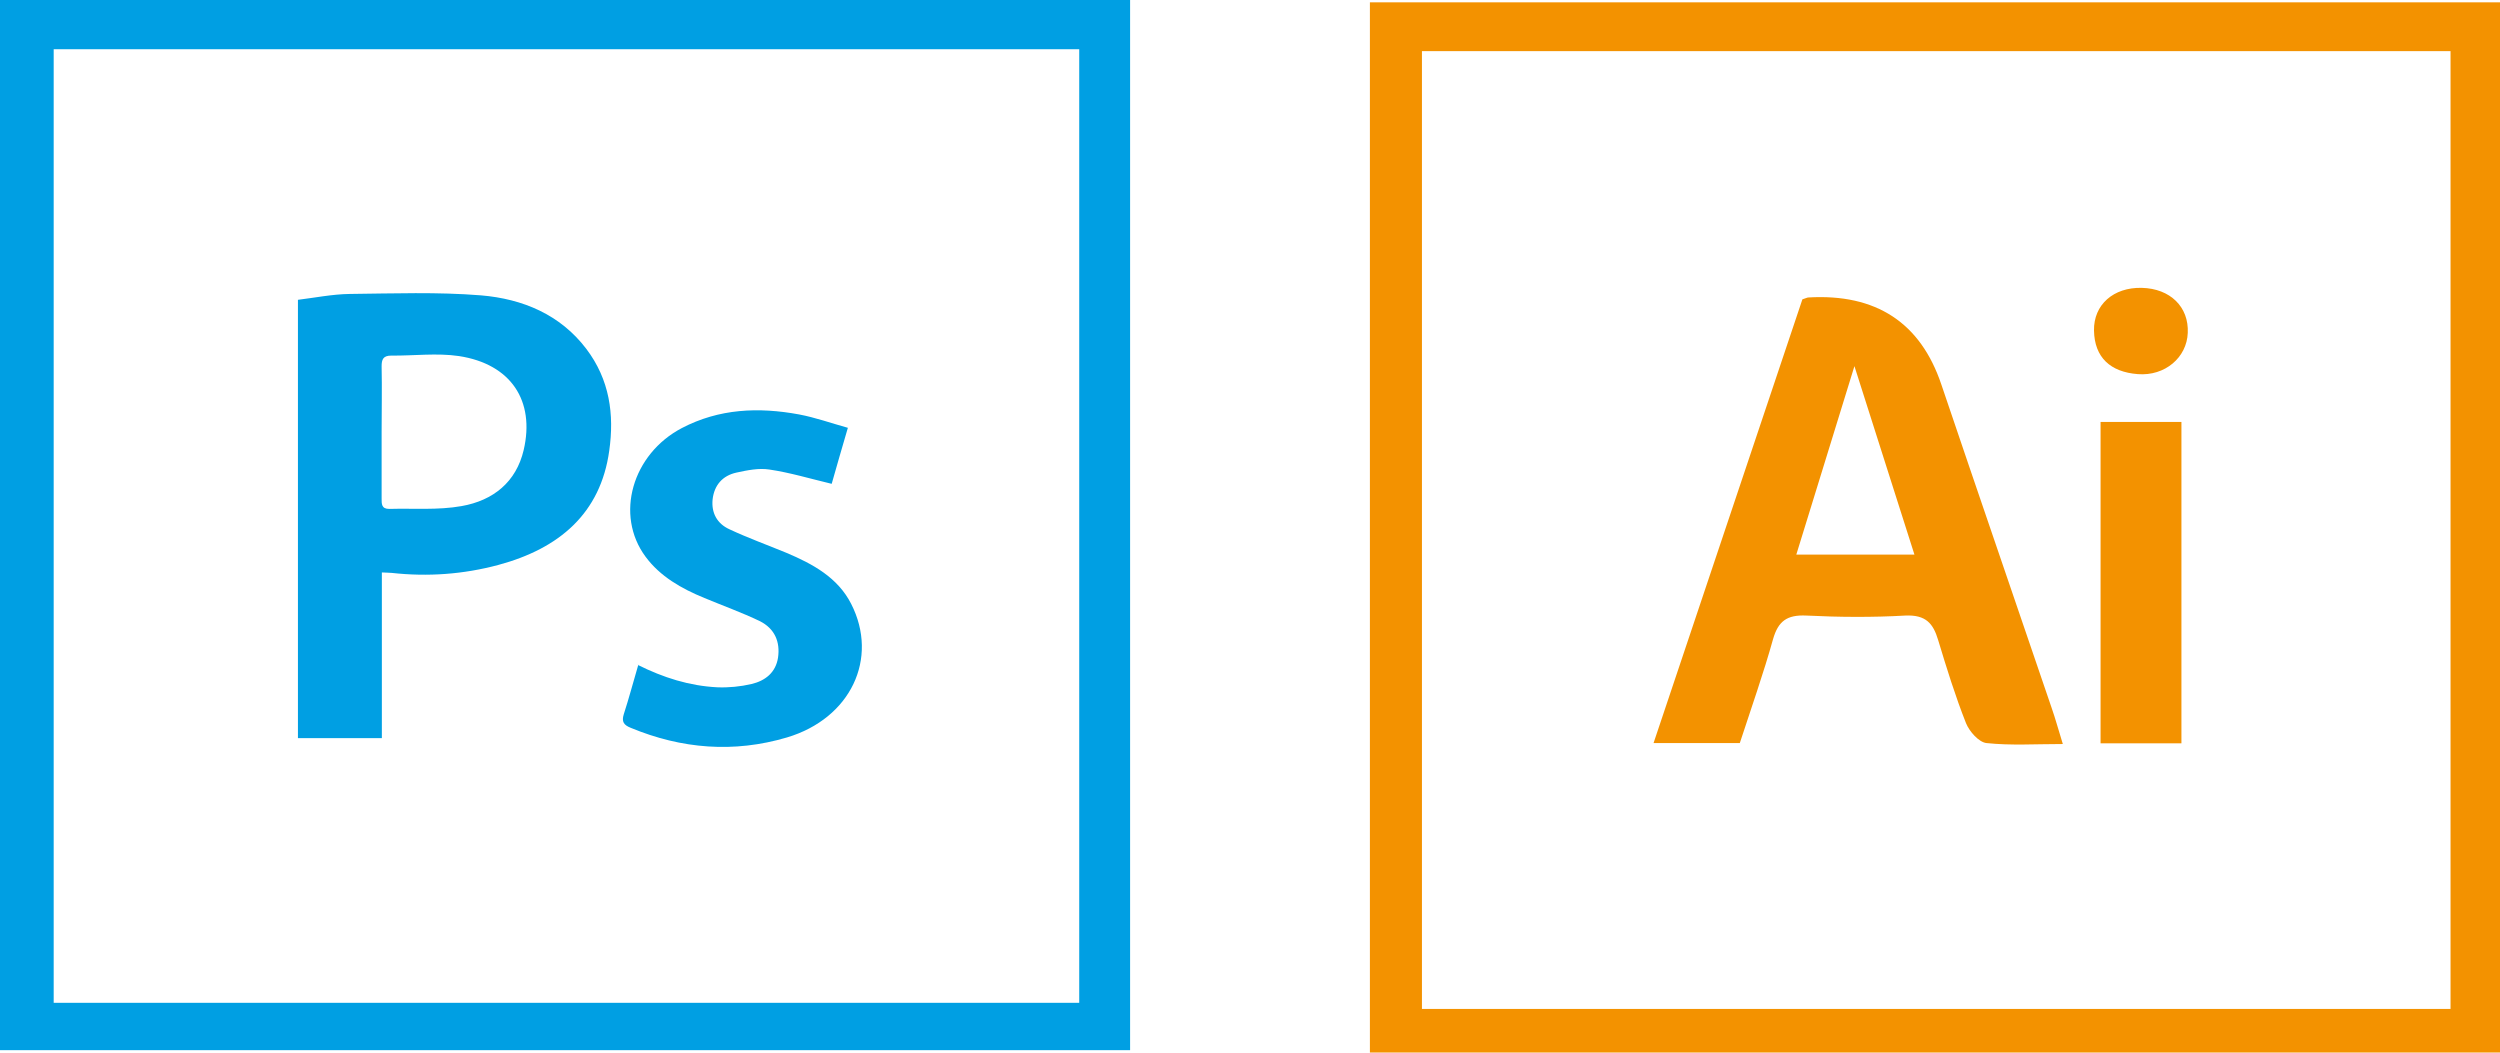 <?xml version="1.0" encoding="UTF-8"?>
<svg id="Capa_2" data-name="Capa 2" xmlns="http://www.w3.org/2000/svg" xmlns:xlink="http://www.w3.org/1999/xlink" viewBox="0 0 106.65 44.9">
  <defs>
    <style>
      .cls-1 {
        fill: #009fe3;
      }

      .cls-2 {
        fill: none;
      }

      .cls-3 {
        clip-path: url(#clippath-1);
      }

      .cls-4 {
        fill: #f39200;
      }

      .cls-5 {
        clip-path: url(#clippath-2);
      }

      .cls-6 {
        clip-path: url(#clippath);
      }
    </style>
    <clipPath id="clippath">
      <rect class="cls-2" width="48.21" height="44.8"/>
    </clipPath>
    <clipPath id="clippath-1">
      <rect class="cls-2" x="58.44" y=".1" width="48.21" height="44.8"/>
    </clipPath>
    <clipPath id="clippath-2">
      <rect class="cls-2" x="58.44" y=".1" width="48.21" height="44.8"/>
    </clipPath>
  </defs>
  <g id="Capa_1-2" data-name="Capa 1">
    <g>
      <path class="cls-1" d="M2.29,2.1h43.75v40.68H2.29V2.1ZM0,44.8h48.21V0H0v44.8Z"/>
      <g class="cls-6">
        <g>
          <path class="cls-1" d="M16.28,18.45v2.82c0,.22-.01.44.32.44,1.03-.03,2.08.06,3.09-.12,1.36-.24,2.33-1.03,2.65-2.39.49-2.1-.54-3.67-2.76-4.01-.94-.14-1.93-.01-2.89-.02-.35,0-.41.17-.41.46.02.94,0,1.88,0,2.82M16.29,24.42v7.07h-3.58V12.79c.73-.09,1.47-.24,2.21-.25,1.87-.02,3.74-.09,5.6.06,1.78.15,3.38.82,4.49,2.28,1,1.32,1.2,2.8.98,4.35-.37,2.67-2.13,4.17-4.73,4.87-1.49.4-3.01.51-4.55.34-.12-.01-.23-.01-.42-.02"/>
          <path class="cls-1" d="M27.2,28.36c1.1.55,2.21.9,3.4.96.48.02.99-.03,1.46-.14.59-.14,1.03-.49,1.13-1.12.1-.68-.14-1.24-.77-1.56-.77-.37-1.58-.66-2.37-.99-.98-.4-1.89-.92-2.51-1.76-1.32-1.78-.57-4.38,1.55-5.49,1.59-.83,3.27-.9,5-.58.69.13,1.36.37,2.08.57-.26.89-.49,1.68-.69,2.39-.92-.22-1.78-.48-2.66-.61-.45-.07-.94.03-1.4.13-.6.13-.95.54-1.02,1.14-.06.58.19,1.04.72,1.28.79.37,1.62.67,2.42,1,1.14.48,2.2,1.06,2.77,2.18,1.19,2.33-.02,4.89-2.74,5.7-2.26.67-4.49.49-6.66-.41-.3-.12-.4-.26-.3-.58.22-.68.4-1.36.62-2.11"/>
        </g>
      </g>
    </g>
    <g>
      <path class="cls-4" d="M60.66,2.18h43.88v40.86h-43.88V2.18ZM58.44,44.9h48.21V.1h-48.21v44.8Z"/>
      <g class="cls-3">
        <path class="cls-4" d="M79.11,15.62c-.86,2.8-1.66,5.39-2.48,8.04h5.04c-.85-2.68-1.68-5.27-2.56-8.04M74.24,31.7h-3.7c2.15-6.4,4.26-12.69,6.35-18.93.16-.05.21-.08.25-.08,2.89-.17,4.79,1.07,5.68,3.72,1.56,4.61,3.14,9.2,4.71,13.81.15.43.27.87.47,1.52-1.17,0-2.22.07-3.25-.04-.33-.03-.74-.5-.88-.85-.46-1.16-.83-2.36-1.19-3.55-.21-.7-.52-1.08-1.4-1.04-1.4.08-2.81.07-4.22,0-.83-.04-1.2.24-1.42,1-.41,1.47-.92,2.91-1.42,4.44"/>
      </g>
      <rect class="cls-4" x="89.61" y="18" width="3.45" height="13.71"/>
      <g class="cls-5">
        <path class="cls-4" d="M91.37,12.28c1.21.03,2.01.81,1.96,1.92-.04,1.05-.97,1.85-2.13,1.76-1.17-.09-1.85-.71-1.87-1.86-.02-1.1.83-1.85,2.04-1.82"/>
      </g>
    </g>
  </g>
</svg>